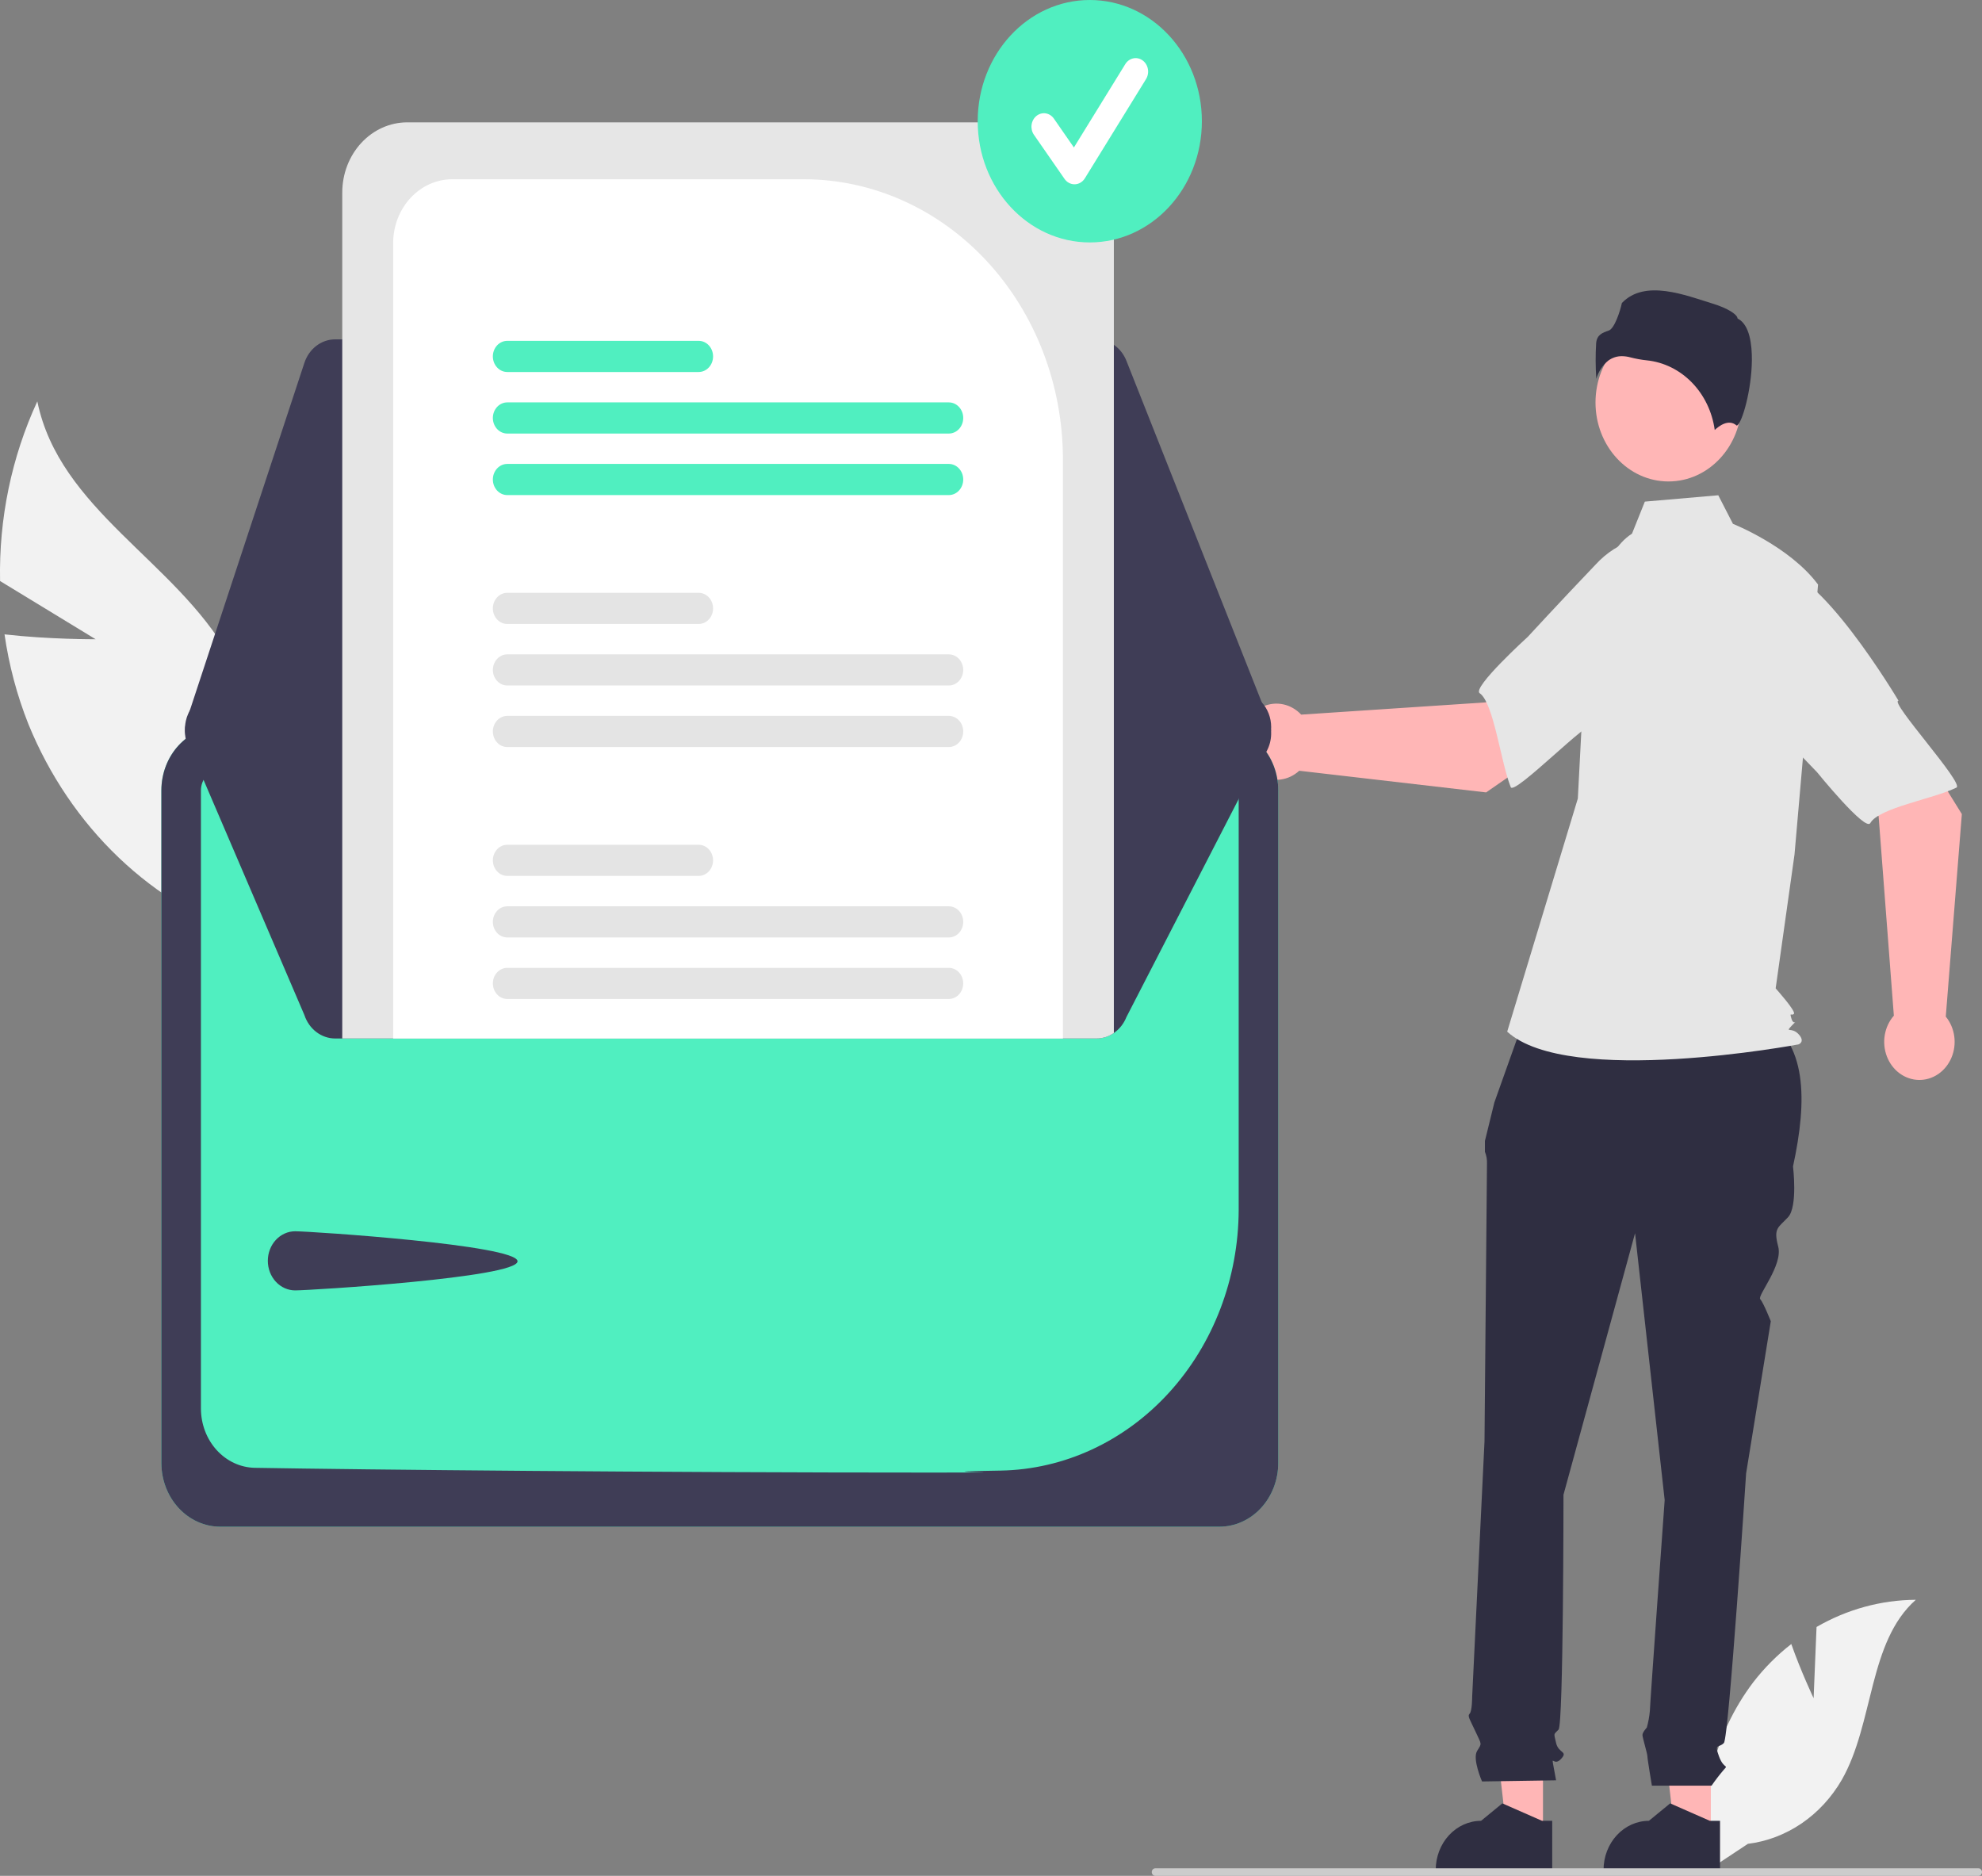 <svg width="354" height="335" viewBox="0 0 354 335" fill="none" xmlns="http://www.w3.org/2000/svg">
<rect x="0" y="0" width="354" height="335" fill="#808080" stroke="none"/>
<g clip-path="url(#clip0_723_14320)">
<path d="M17.082 114.159L0.013 103.763C-0.218 92.641 2.066 81.627 6.666 71.676C10.602 90.99 31.312 100.178 40.868 117.041C43.811 122.325 45.616 128.258 46.151 134.399C46.685 140.54 45.934 146.732 43.955 152.517L45.077 167.491C36.255 164.634 28.111 159.743 21.206 153.155C14.3 146.567 8.798 138.439 5.077 129.33C3.037 124.197 1.603 118.808 0.808 113.288C8.767 114.203 17.082 114.159 17.082 114.159Z" fill="#F2F2F2"/>
<path d="M323.925 303.276L324.449 290.552C329.905 287.398 335.991 285.733 342.177 285.699C333.663 293.226 334.727 307.736 328.954 317.858C327.131 321.001 324.678 323.659 321.776 325.637C318.873 327.614 315.597 328.86 312.188 329.282L305.063 334C304.085 328.106 304.301 322.053 305.695 316.258C307.089 310.463 309.628 305.064 313.138 300.432C315.131 297.855 317.416 295.559 319.939 293.599C321.646 298.465 323.925 303.276 323.925 303.276Z" fill="#F2F2F2"/>
<path d="M305.565 327.451L299.113 327.45L296.044 300.541L305.567 300.542L305.565 327.451Z" fill="#FFB6B6"/>
<path d="M307.211 334.213L286.407 334.212V333.928C286.407 331.606 287.26 329.379 288.779 327.737C290.298 326.095 292.357 325.172 294.505 325.172H294.505L298.305 322.055L305.396 325.173H307.212L307.211 334.213Z" fill="#2F2E41"/>
<path d="M275.59 327.451L269.138 327.45L266.069 300.541L275.592 300.542L275.59 327.451Z" fill="#FFB6B6"/>
<path d="M277.236 334.213L256.432 334.212V333.928C256.432 331.606 257.286 329.379 258.804 327.737C260.323 326.095 262.382 325.172 264.53 325.172L268.33 322.055L275.421 325.173H277.237L277.236 334.213Z" fill="#2F2E41"/>
<path d="M272.798 180.336L314.765 181.47C322.735 186.152 322.856 196.283 320.245 208.312C320.245 208.312 321.126 215.462 319.364 217.368C317.601 219.275 316.718 219.274 317.6 222.611C318.482 225.948 313.824 231.397 314.39 232.009C314.956 232.62 316.278 235.956 316.278 235.956L311.869 263.125C311.869 263.125 308.784 310.312 307.902 311.265C307.02 312.218 306.139 311.265 307.021 313.648C307.902 316.032 308.783 315.078 307.902 316.031C307.121 316.942 306.386 317.896 305.698 318.891H295.041C295.041 318.891 294.237 314.125 294.237 313.648C294.237 313.172 293.356 310.312 293.356 309.835C293.356 309.359 294.135 308.516 294.135 308.516C294.404 307.547 294.586 306.552 294.678 305.545C294.678 304.592 297.323 267.891 297.323 267.891L292.033 220.227L279.249 266.938C279.249 266.938 279.249 307.928 278.368 308.882C277.487 309.835 277.487 309.358 277.927 311.265C278.368 313.171 280.131 312.695 278.808 314.125C277.485 315.555 277.046 313.172 277.487 315.555L277.927 317.938L264.703 318.142C264.703 318.142 262.94 314.125 263.822 312.695C264.703 311.265 264.65 311.655 263.575 309.315C262.499 306.975 262.058 306.499 262.499 306.022C262.94 305.545 262.94 303.01 262.94 303.01L265.144 257.405C265.144 257.405 265.584 209.265 265.584 207.835C265.618 207.1 265.492 206.366 265.219 205.691V203.75L266.907 196.873L272.798 180.336Z" fill="#2F2E41"/>
<path d="M311.047 71.882C311.047 79.669 305.209 85.981 298.008 85.981C290.806 85.981 284.969 79.669 284.969 71.882C284.969 64.095 290.806 57.783 298.008 57.783C305.209 57.783 311.047 64.095 311.047 71.882Z" fill="#FFB6B6"/>
<path d="M291.488 95.3C288.679 97.105 286.999 100.424 286.034 103.8C284.248 110.05 283.173 116.513 282.833 123.045L281.814 142.6L269.195 184.238C280.132 194.244 321.24 186.512 321.24 186.512C321.24 186.512 322.501 186.057 321.24 184.693C319.978 183.329 318.749 184.537 320.011 183.173C321.272 181.809 320.403 183.329 319.982 181.964C319.562 180.6 319.982 181.509 320.403 181.055C320.824 180.6 317.146 176.507 317.146 176.507L320.512 152.606L324.718 104.396C319.67 97.574 309.519 93.552 309.519 93.552L306.896 88.447L293.782 89.582L291.488 95.3Z" fill="#E6E6E6"/>
<path d="M289.7 63.608C290.204 63.613 290.707 63.684 291.195 63.82C292.158 64.07 293.136 64.248 294.122 64.351C297.141 64.658 299.977 66.05 302.178 68.305C304.379 70.559 305.818 73.546 306.265 76.789C307.023 76.074 308.747 74.761 310.16 75.982C310.181 76.001 310.194 76.011 310.244 75.986C311.182 75.504 312.848 69.579 312.898 64.362C312.925 61.593 312.522 58.057 310.451 56.937L310.342 56.878L310.313 56.75C310.175 56.127 308.629 55.063 305.942 54.236C301.059 52.732 293.78 49.802 289.681 54.114C289.371 55.568 288.361 58.678 287.342 59.031C286.213 59.421 285.238 59.758 285.085 61.255C284.956 63.385 284.966 65.523 285.112 67.653C285.495 66.35 286.246 65.209 287.259 64.392C287.98 63.867 288.831 63.594 289.7 63.608Z" fill="#2F2E41"/>
<path d="M265.43 141.512L286.73 126.762L276.002 111.342L265.408 125.432L232.402 127.621C231.534 126.693 230.435 126.058 229.239 125.794C228.043 125.53 226.802 125.648 225.666 126.134C224.531 126.619 223.551 127.451 222.846 128.528C222.141 129.606 221.741 130.882 221.694 132.201C221.648 133.52 221.958 134.825 222.586 135.957C223.213 137.088 224.132 137.998 225.23 138.575C226.328 139.153 227.557 139.372 228.768 139.206C229.98 139.041 231.12 138.498 232.051 137.644L265.43 141.512Z" fill="#FFB6B6"/>
<path d="M306.499 106.174C307.735 114.264 284.39 129.712 284.39 129.712C284.39 127.813 270.456 142.147 269.828 140.572C268.04 136.097 266.783 125.495 264.285 123.799C262.857 122.829 272.888 113.714 272.888 113.714C272.888 113.714 278.139 107.994 285.03 100.779C286.943 98.701 289.311 97.179 291.914 96.356C294.518 95.534 297.271 95.436 299.918 96.074C299.918 96.074 305.263 98.085 306.499 106.174Z" fill="#E6E6E6"/>
<path d="M350.401 145.384L336.313 122.67L322.282 134.594L335.534 145.747L338.257 181.382C337.417 182.34 336.853 183.541 336.634 184.84C336.415 186.138 336.551 187.478 337.023 188.695C337.496 189.912 338.286 190.953 339.297 191.693C340.308 192.433 341.496 192.839 342.717 192.861C343.937 192.883 345.138 192.521 346.171 191.818C347.204 191.115 348.026 190.103 348.537 188.904C349.047 187.705 349.224 186.371 349.045 185.065C348.867 183.76 348.341 182.538 347.531 181.55L350.401 145.384Z" fill="#FFB6B6"/>
<path d="M316.858 101.734C324.312 100.226 339.089 125.136 339.089 125.136C337.333 125.176 350.882 139.935 349.439 140.649C345.339 142.676 335.564 144.259 334.048 146.995C333.181 148.56 324.541 137.908 324.541 137.908C324.541 137.908 319.141 132.353 312.324 125.057C310.362 123.033 308.905 120.505 308.089 117.708C307.273 114.912 307.125 111.937 307.658 109.062C307.658 109.062 309.404 103.241 316.858 101.734Z" fill="#E6E6E6"/>
<path d="M354.001 334.325C354.001 334.414 353.985 334.502 353.954 334.584C353.923 334.666 353.877 334.741 353.819 334.803C353.761 334.866 353.692 334.916 353.616 334.95C353.54 334.983 353.459 335.001 353.377 335H206.341C206.175 335 206.016 334.929 205.899 334.803C205.782 334.676 205.716 334.504 205.716 334.325C205.716 334.146 205.782 333.975 205.899 333.848C206.016 333.722 206.175 333.65 206.341 333.65H353.377C353.459 333.65 353.54 333.667 353.616 333.701C353.692 333.735 353.761 333.785 353.819 333.848C353.877 333.91 353.923 333.985 353.954 334.067C353.985 334.149 354.001 334.237 354.001 334.325Z" fill="#CCCCCC"/>
<path d="M217.789 129.775H39.34C36.552 129.779 33.879 130.978 31.908 133.109C29.936 135.241 28.828 138.131 28.824 141.146V261.276C28.828 264.291 29.936 267.181 31.908 269.313C33.879 271.444 36.552 272.643 39.34 272.647H217.789C220.577 272.643 223.25 271.444 225.221 269.313C227.192 267.181 228.301 264.291 228.305 261.276V141.146C228.301 138.131 227.193 135.241 225.221 133.109C223.25 130.978 220.577 129.779 217.789 129.775Z" fill="#50EFC0"/>
<path d="M217.789 129.775H39.34C36.552 129.779 33.879 130.978 31.908 133.109C29.936 135.241 28.828 138.131 28.824 141.146V261.276C28.828 264.291 29.936 267.181 31.908 269.313C33.879 271.444 36.552 272.643 39.34 272.647H217.789C220.577 272.643 223.25 271.444 225.221 269.313C227.192 267.181 228.301 264.291 228.305 261.276V141.146C228.301 138.131 227.193 135.241 225.221 133.109C223.25 130.978 220.577 129.779 217.789 129.775ZM221.239 216.067C221.197 228.297 216.723 240.021 208.777 248.726C200.832 257.43 190.048 262.421 178.738 262.626C160.631 262.881 188.756 262.98 166.919 262.98C116.982 262.98 64.912 262.464 45.484 262.13C42.928 262.073 40.493 260.937 38.701 258.966C36.908 256.995 35.899 254.345 35.889 251.58V141.154C35.89 140.164 36.254 139.215 36.9 138.514C37.547 137.814 38.424 137.418 39.339 137.415H217.782C218.697 137.416 219.575 137.809 220.223 138.508C220.871 139.207 221.237 140.155 221.24 141.145L221.239 216.067Z" fill="#3F3D56"/>
<path d="M195.822 60.602H59.863C58.66 60.604 57.487 61.007 56.504 61.757C55.521 62.506 54.776 63.565 54.37 64.79L33.372 128.489C33.059 129.44 32.961 130.458 33.087 131.458C33.213 132.458 33.56 133.411 34.097 134.236C34.634 135.061 35.347 135.735 36.175 136.201C37.004 136.666 37.923 136.91 38.857 136.911L221.2 137.261H221.208C222.173 137.262 223.123 137.003 223.973 136.508C224.823 136.013 225.546 135.298 226.077 134.427C226.608 133.556 226.931 132.556 227.017 131.516C227.103 130.477 226.948 129.431 226.568 128.472L201.182 64.424C200.733 63.289 199.986 62.321 199.033 61.642C198.08 60.962 196.963 60.601 195.822 60.602Z" fill="#3F3D56"/>
<path d="M227.04 129.854C227.04 130.708 226.879 131.554 226.568 132.339L201.183 181.642C200.731 182.774 199.983 183.739 199.031 184.417C198.078 185.095 196.963 185.457 195.822 185.459H59.865C58.662 185.458 57.488 185.055 56.504 184.306C55.52 183.557 54.774 182.498 54.368 181.273L33.374 132.322C33.116 131.542 33.004 130.715 33.042 129.888C33.081 129.061 33.27 128.25 33.598 127.502C33.926 126.754 34.388 126.084 34.956 125.528C35.524 124.973 36.188 124.545 36.909 124.267C37.533 124.024 38.192 123.899 38.855 123.899L61.13 123.853L70.221 123.836L189.847 123.609L198.943 123.592L221.202 123.547H221.207C222.754 123.547 224.237 124.212 225.331 125.395C226.425 126.577 227.04 128.182 227.04 129.854Z" fill="#3F3D56"/>
<path d="M52.718 219.887C55.414 219.887 92.436 222.334 92.436 225.249C92.436 228.164 55.414 230.444 52.718 230.444C51.423 230.444 50.181 229.888 49.266 228.898C48.35 227.908 47.836 226.565 47.836 225.165C47.836 223.765 48.35 222.423 49.266 221.433C50.181 220.443 51.423 219.887 52.718 219.887Z" fill="#3F3D56"/>
<path d="M187.355 21.85H72.718C69.645 21.854 66.7 23.175 64.528 25.524C62.355 27.873 61.133 31.058 61.13 34.38V185.459H195.822C196.928 185.463 198.012 185.122 198.943 184.477V34.38C198.94 31.058 197.718 27.873 195.545 25.524C193.373 23.175 190.428 21.854 187.355 21.85Z" fill="#E6E6E6"/>
<path d="M143.6 32.01H80.775C77.978 32.013 75.296 33.215 73.317 35.354C71.338 37.492 70.225 40.392 70.221 43.417V185.46H189.847V82.016C189.833 68.758 184.956 56.048 176.286 46.673C167.616 37.298 155.861 32.025 143.6 32.01Z" fill="white"/>
<path d="M169.467 172.844H90.601C89.919 172.844 89.265 173.137 88.783 173.658C88.301 174.179 88.03 174.886 88.03 175.623C88.03 176.36 88.301 177.067 88.783 177.588C89.265 178.11 89.919 178.403 90.601 178.403H169.467C170.149 178.403 170.802 178.11 171.285 177.588C171.767 177.067 172.037 176.36 172.037 175.623C172.037 174.886 171.767 174.179 171.285 173.658C170.802 173.137 170.149 172.844 169.467 172.844Z" fill="#E4E4E4"/>
<path d="M169.467 161.852H90.601C89.918 161.852 89.264 162.145 88.781 162.666C88.299 163.188 88.028 163.896 88.028 164.634C88.028 165.372 88.299 166.079 88.781 166.601C89.264 167.123 89.918 167.416 90.601 167.416H169.467C170.149 167.416 170.804 167.123 171.286 166.601C171.769 166.079 172.04 165.372 172.04 164.634C172.04 163.896 171.769 163.188 171.286 162.666C170.804 162.145 170.149 161.852 169.467 161.852Z" fill="#E4E4E4"/>
<path d="M124.787 150.865H90.6C89.918 150.865 89.265 151.158 88.783 151.679C88.3 152.201 88.03 152.907 88.03 153.645C88.03 154.382 88.3 155.089 88.783 155.61C89.265 156.131 89.918 156.424 90.6 156.424H124.787C125.469 156.424 126.123 156.131 126.605 155.61C127.087 155.089 127.358 154.382 127.358 153.645C127.358 152.907 127.087 152.201 126.605 151.679C126.123 151.158 125.469 150.865 124.787 150.865Z" fill="#E4E4E4"/>
<path d="M169.467 127.846H90.601C89.918 127.846 89.264 128.139 88.781 128.661C88.299 129.182 88.028 129.89 88.028 130.628C88.028 131.366 88.299 132.073 88.781 132.595C89.264 133.117 89.918 133.41 90.601 133.41H169.467C170.149 133.41 170.804 133.117 171.286 132.595C171.769 132.073 172.04 131.366 172.04 130.628C172.04 129.89 171.769 129.182 171.286 128.661C170.804 128.139 170.149 127.846 169.467 127.846Z" fill="#E4E4E4"/>
<path d="M169.467 116.859H90.601C89.919 116.859 89.265 117.152 88.783 117.673C88.301 118.195 88.03 118.902 88.03 119.639C88.03 120.376 88.301 121.083 88.783 121.604C89.265 122.125 89.919 122.418 90.601 122.418H169.467C170.149 122.418 170.802 122.125 171.285 121.604C171.767 121.083 172.037 120.376 172.037 119.639C172.037 118.902 171.767 118.195 171.285 117.673C170.802 117.152 170.149 116.859 169.467 116.859Z" fill="#E4E4E4"/>
<path d="M124.787 105.867H90.6C89.918 105.867 89.263 106.16 88.781 106.682C88.298 107.204 88.027 107.912 88.027 108.649C88.027 109.387 88.298 110.095 88.781 110.617C89.263 111.138 89.918 111.432 90.6 111.432H124.787C125.47 111.432 126.124 111.138 126.607 110.617C127.089 110.095 127.361 109.387 127.361 108.649C127.361 107.912 127.089 107.204 126.607 106.682C126.124 106.16 125.47 105.867 124.787 105.867Z" fill="#E4E4E4"/>
<path d="M169.467 82.85H90.601C89.918 82.85 89.264 83.143 88.781 83.665C88.299 84.186 88.028 84.894 88.028 85.632C88.028 86.37 88.299 87.077 88.781 87.599C89.264 88.121 89.918 88.414 90.601 88.414H169.467C170.149 88.414 170.804 88.121 171.286 87.599C171.769 87.077 172.04 86.37 172.04 85.632C172.04 84.894 171.769 84.186 171.286 83.665C170.804 83.143 170.149 82.85 169.467 82.85Z" fill="#50EFC0"/>
<path d="M169.467 71.861H90.601C89.918 71.861 89.264 72.154 88.781 72.676C88.299 73.198 88.028 73.906 88.028 74.644C88.028 75.381 88.299 76.089 88.781 76.611C89.264 77.133 89.918 77.426 90.601 77.426H169.467C170.149 77.426 170.804 77.133 171.286 76.611C171.769 76.089 172.04 75.381 172.04 74.644C172.04 73.906 171.769 73.198 171.286 72.676C170.804 72.154 170.149 71.861 169.467 71.861Z" fill="#50EFC0"/>
<path d="M124.787 60.869H90.6C89.918 60.869 89.263 61.162 88.781 61.684C88.298 62.206 88.027 62.913 88.027 63.651C88.027 64.389 88.298 65.097 88.781 65.619C89.263 66.141 89.918 66.434 90.6 66.434H124.787C125.47 66.434 126.124 66.141 126.607 65.619C127.089 65.097 127.361 64.389 127.361 63.651C127.361 62.913 127.089 62.206 126.607 61.684C126.124 61.162 125.47 60.869 124.787 60.869Z" fill="#50EFC0"/>
<path d="M214.665 21.647C214.665 33.602 205.702 43.294 194.645 43.294C183.588 43.294 174.625 33.602 174.625 21.647C174.625 9.692 183.588 0 194.645 0C205.702 0 214.665 9.692 214.665 21.647Z" fill="#50EFC0"/>
<path d="M191.914 32.912C191.569 32.912 191.228 32.825 190.919 32.658C190.609 32.491 190.34 32.248 190.133 31.949L184.671 24.075C184.317 23.564 184.165 22.922 184.248 22.289C184.332 21.657 184.644 21.087 185.117 20.703C185.589 20.32 186.183 20.156 186.768 20.246C187.353 20.337 187.88 20.674 188.235 21.185L191.807 26.337L200.985 11.451C201.312 10.92 201.822 10.551 202.401 10.426C202.98 10.3 203.582 10.429 204.073 10.783C204.565 11.138 204.906 11.688 205.022 12.315C205.137 12.941 205.018 13.591 204.691 14.123L193.767 31.839C193.57 32.16 193.304 32.425 192.992 32.611C192.681 32.798 192.332 32.901 191.976 32.911H191.914L191.914 32.912Z" fill="white"/>
</g>
<defs>
<clipPath id="clip0_723_14320">
<rect width="354" height="335" fill="white"/>
</clipPath>
</defs>
</svg>
